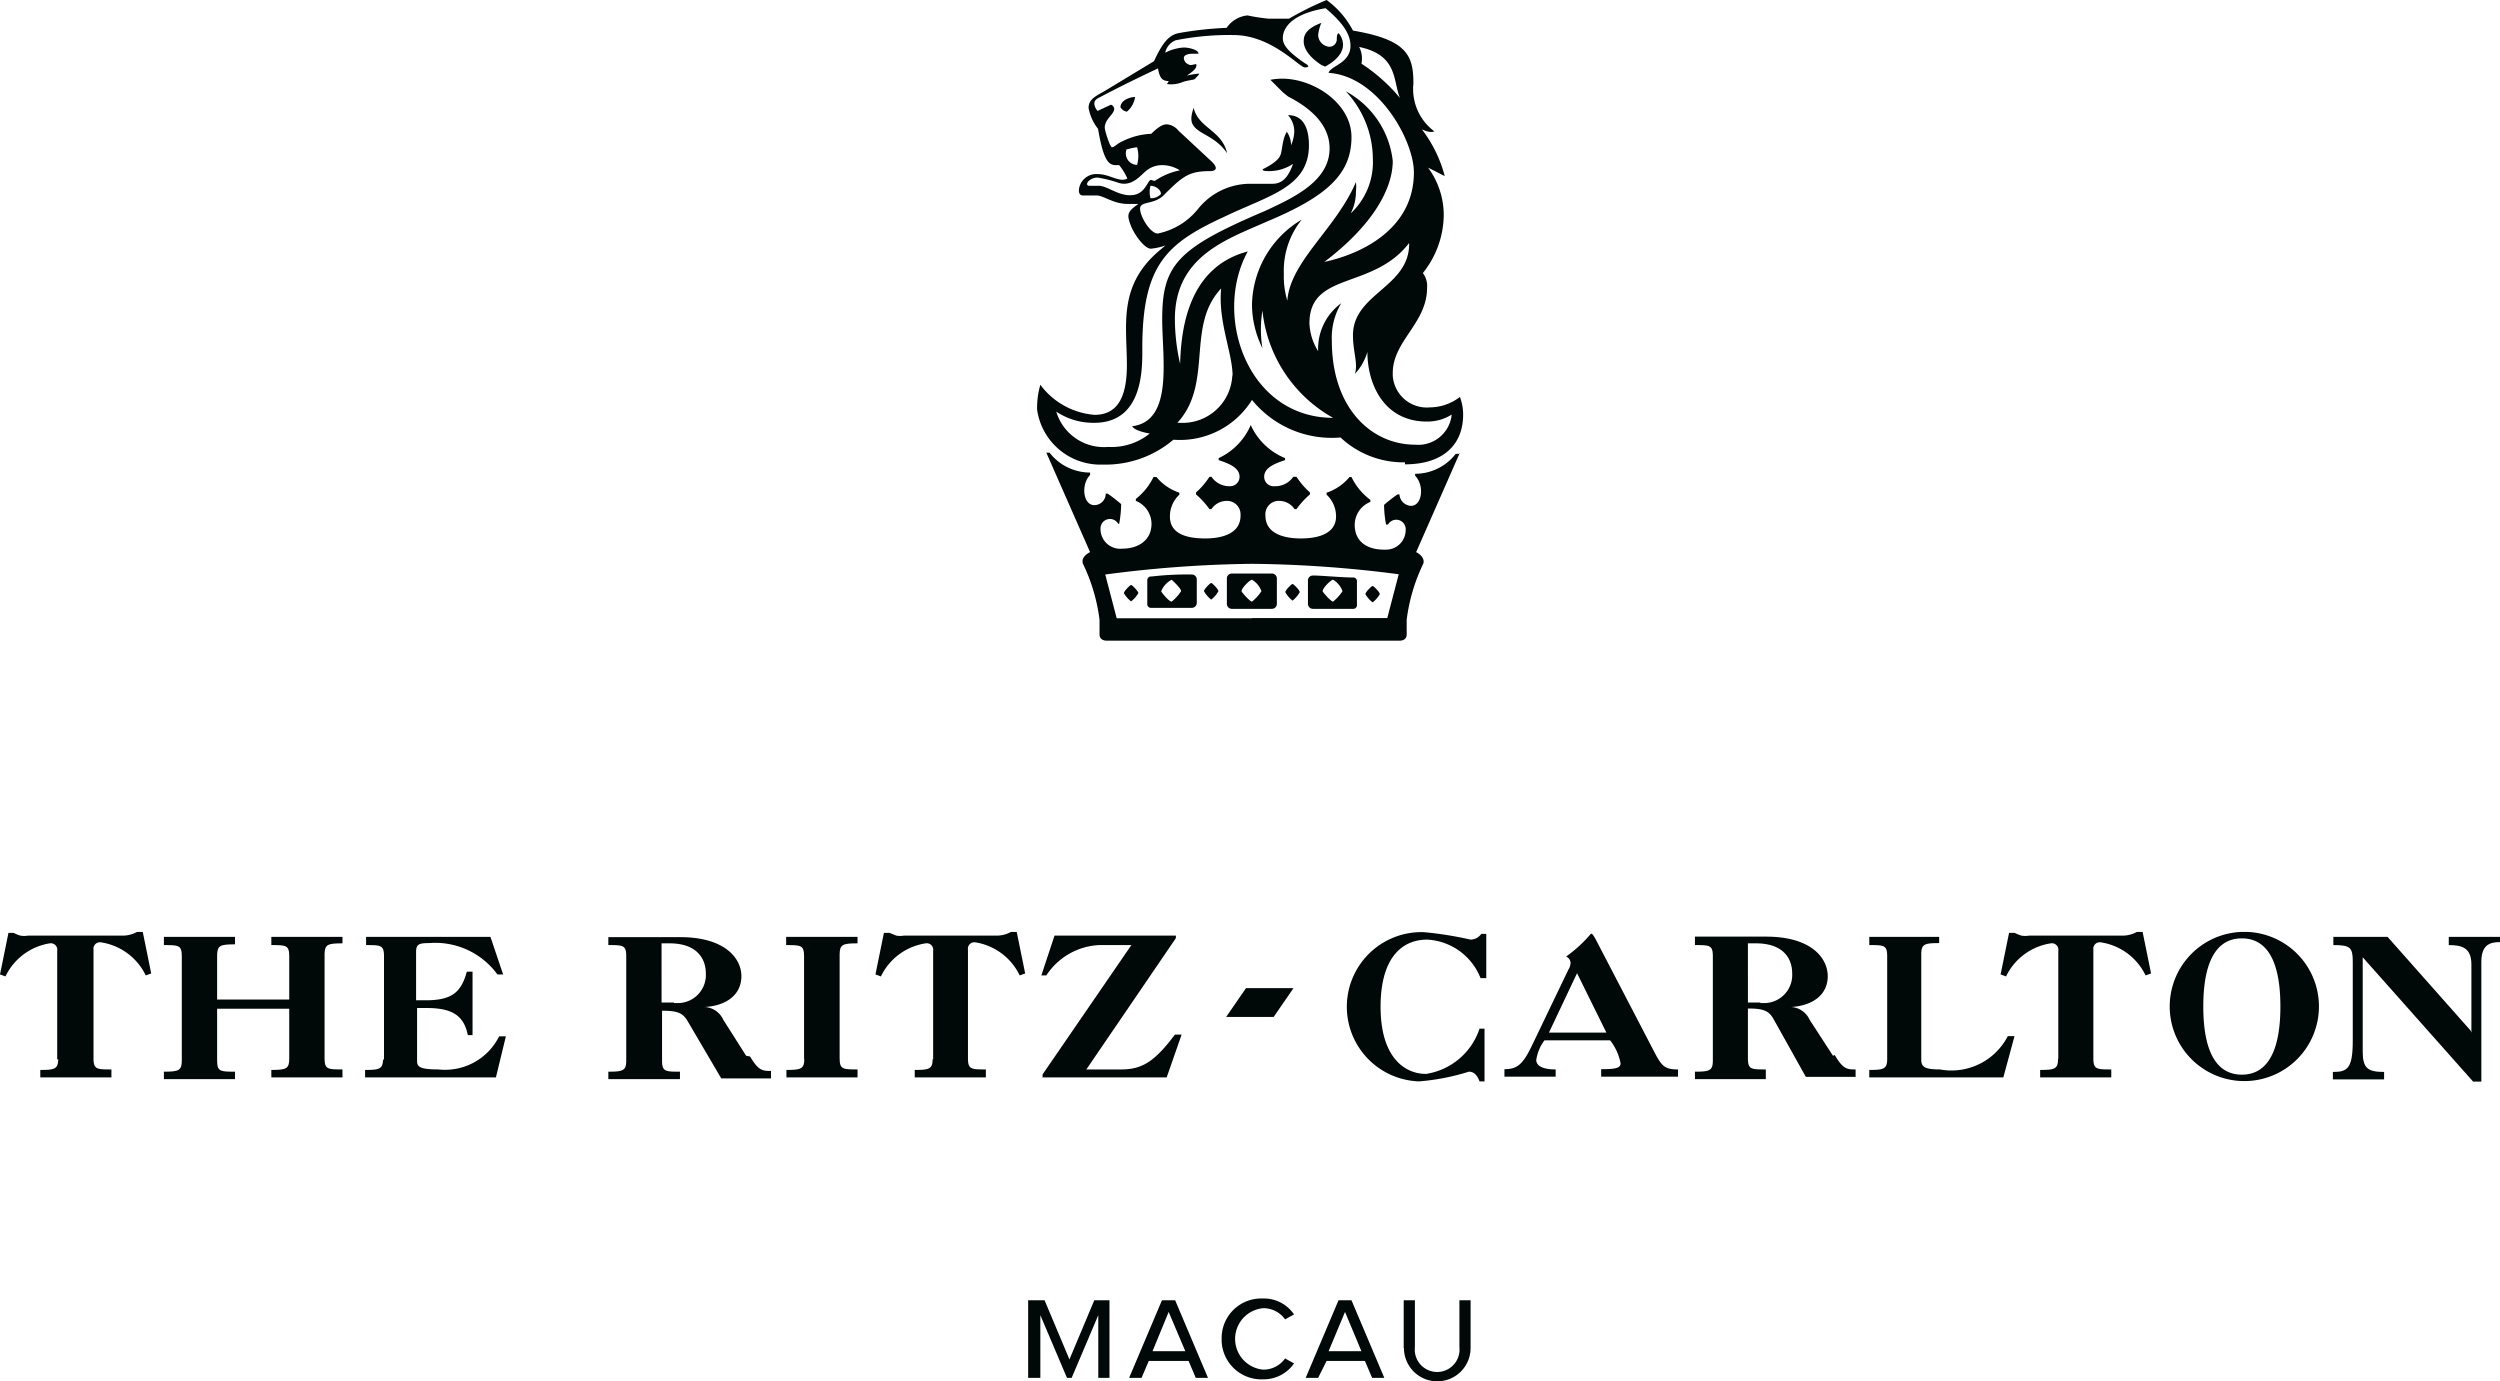 <svg xmlns="http://www.w3.org/2000/svg" viewBox="0 0 100.52 55.54"><defs><style>.cls-1{fill:#000808;}</style></defs><title>资源 2</title><g id="图层_2" data-name="图层 2"><g id="Logos"><path class="cls-1" d="M46.69,23.77a.91.91,0,0,1,.42-.46s.38.34.38.46a1.78,1.78,0,0,1-.38.42C47,24.19,46.69,23.81,46.69,23.77Zm6.49,0c0-.13.34-.46.42-.46a.88.88,0,0,1,.38.46,1.8,1.8,0,0,1-.38.42C53.52,24.19,53.18,23.81,53.18,23.77Zm-3.26,0c0-.13.34-.46.42-.46a.88.88,0,0,1,.38.46,1.79,1.79,0,0,1-.38.42C50.26,24.19,49.92,23.81,49.92,23.77Zm-3.64.67h1.63a.2.2,0,0,0,.21-.21v-.92a.2.2,0,0,0-.19-.21h0a12.34,12.34,0,0,0-1.63.08.15.15,0,0,0-.17.17v.92a.15.15,0,0,0,.13.17Zm-1.09-.59c0-.08.25-.33.29-.33s.29.25.29.33a1.14,1.14,0,0,1-.29.33A1.13,1.13,0,0,1,45.19,23.85Zm3.22-.08c0-.08.25-.33.29-.33s.29.25.29.33a1.12,1.12,0,0,1-.29.34A1.13,1.13,0,0,1,48.41,23.77Zm2.72.71a.2.2,0,0,0,.21-.21v-1a.2.2,0,0,0-.19-.21H49.54a.2.2,0,0,0-.21.21v1a.2.2,0,0,0,.19.21h1.61Zm3.26,0a.15.15,0,0,0,.17-.17v-.92a.15.15,0,0,0-.13-.17h0c-.5,0-1.3-.08-1.63-.08a.2.2,0,0,0-.21.21v.92a.2.2,0,0,0,.19.21h1.65Zm1.09-.59a1.14,1.14,0,0,1-.29.33,1.13,1.13,0,0,1-.29-.33c0-.08.25-.33.29-.33S55.48,23.81,55.48,23.89Zm-3.22-.08a1.12,1.12,0,0,1-.29.34,1.13,1.13,0,0,1-.29-.34c0-.08.25-.33.29-.33S52.26,23.73,52.26,23.81ZM48,4.36h0c.21.8,1.13.88,1.34,1.8h0c-.46-.67-1.09-.75-1.34-1.09-.13-.17-.13-.38,0-.75Zm1.55,10.71A2,2,0,0,1,47.43,17h-.09c1.46-1.59.33-3.89,1.76-5.4-.13,1.34.46,2.59.46,3.52Zm6.94,3.6c1.55,0,2.34-.8,2.34-2a2,2,0,0,0-.13-.71,2,2,0,0,1-1.21.42A1.37,1.37,0,0,1,56,15.1s0-.07,0-.1c0-1.3,1.38-2,1.38-3.43a.85.85,0,0,0-.17-.59,3.79,3.79,0,0,0,.84-2.31,3.22,3.22,0,0,0-.63-1.93l.67.34a5.29,5.29,0,0,0-.92-1.88s.33.17.5.08a2.12,2.12,0,0,1-.84-1.92c0-1.13-.25-1.76-2.43-2.13A3.56,3.56,0,0,0,53.34,0a12.48,12.48,0,0,0-1.51.75H51a7.44,7.44,0,0,1-.84-.13,1.15,1.15,0,0,0-.84.5,14,14,0,0,0-1.92.21c-.42.08-.67.42-1,1.13l-2,1.21c-.38.21-.63.34-.63.67a1.88,1.88,0,0,0,.38.84c.21,1.25.42,1.46.71,1.46H45a2.35,2.35,0,0,1,.33.54C45,7.35,44.63,7,44.13,7a.7.7,0,0,0-.75.65v0c0,.17.08.21.17.21h.54c.29,0,.67.34,1.26.34h.42c-.29.21-.46.34-.38.63.13.54.63,1.17.88,1.17a2.55,2.55,0,0,0,.59-.13l-.25.21c-1.67,1.42-1.3,3-1.3,4.6,0,1.21-.33,2-1.3,2a3,3,0,0,1-2.18-1.21,3.36,3.36,0,0,0-.13,1,2.57,2.57,0,0,0,2.64,2.21,4.22,4.22,0,0,0,2.84-1,3.41,3.41,0,0,0,3.16-1.6,4.13,4.13,0,0,0,3.56,1.51,3.7,3.7,0,0,0,2.59,1Zm.17-8.87c0,1.76-2.26,2-2.26,3.68,0,.67.21,1.13.08,1.55a2.16,2.16,0,0,0,.5-.88c0,1.3.67,2.8,2.39,2.8a1.84,1.84,0,0,0,1-.28,1.35,1.35,0,0,1-1.47,1.21c-1.76,0-3.35-1.47-3.35-4.18a2.7,2.7,0,0,1,.38-1.51A2.27,2.27,0,0,0,53,14.12,2.26,2.26,0,0,1,52.65,13c0-2.09,2.55-1.34,4-3.22Zm-2-7.91c1.55.33,1.34,1.34,1.63,2.05a6.9,6.9,0,0,0-1.55-1.38A1,1,0,0,0,54.65,1.89ZM45.34,6a2.15,2.15,0,0,1,.38-.08,1.29,1.29,0,0,1,0,.71A.46.46,0,0,1,45.3,6Zm.88,1.26c-.17.25-.29.59-.79.59s-.92-.38-1.26-.38h-.33c-.08,0-.13,0-.13-.08s.17-.25.42-.25a4.8,4.8,0,0,1,.84.21c.54.17.88-.29,1.09-.46a1,1,0,0,1,.67-.25,1.33,1.33,0,0,1,.71.21,2.7,2.7,0,0,0-1,.42c-.13,0-.17-.08-.21,0Zm.46.54a.54.54,0,0,1-.42.17.93.93,0,0,1,0-.5c.17,0,.42.13.42.34ZM44,17c2,0,1.93-2.26,1.93-3,0-3.39,1-4.23,3.35-5.31,1.76-.84,3.35-1.17,3.35-2.85,0-.59-.17-1.21-.84-1.21a1,1,0,0,1,.25.67,1.45,1.45,0,0,1-.13.54.92.92,0,0,0-.17-.54c-.21.34-.17.84-.29,1,0,0-.08.21-.67.5,0,0-.08.08.21.08a1.75,1.75,0,0,0,1-.29c-.21.59-.46.8-.84.8h-.84a2.68,2.68,0,0,0-2.13,1,2.79,2.79,0,0,1-1.63,1c-.29,0-.71-.67-.71-1s.59-.13,1-.59c.75-.75,1-.92,1.84-.92,0,0,.46,0,0-.42l-1.3-1.21A.65.65,0,0,0,46.92,5c-.08,0-.25,0-.63.38A2.87,2.87,0,0,0,45,5.75c-.13.08-.21.17-.29.17s-.29-.67-.29-.79c0-.34.38-.54.38-.75a.19.19,0,0,0-.13-.17l-.54.25s-.29-.33,0-.5c0,0,.84-.46,2.43-1.21.08.46.21.54.59.5H47l-.08.13a1.23,1.23,0,0,0,.63-.08c.21-.08.46-.08.5-.13s.17-.17.17-.21a3.13,3.13,0,0,0-.5.08q.38-.25.38-.38a.15.15,0,0,0,0-.08c-.13,0-.21.08-.33,0a.28.28,0,0,1-.17-.25c0-.08.08-.17.38-.17h.21c0-.17-.42-.25-.59-.25a1.87,1.87,0,0,0-.75.21.69.69,0,0,1,.42-.5,10.92,10.92,0,0,1,2.34-.21c1.51,0,2.64,1.3,2.85,1.3s.17-.08,0-.17c-.54-.38-.88-.67-.88-1,0-.13,0-.92,1.72-1.21.75.63,1,1.09,1,1.51,0,.71-.8.8-.88,1.09,2,.13,3.43,2.72,3.43,4,0,2.34-2.22,3.31-3.6,3.6C55.27,9,56,7.53,56,6.47a3.64,3.64,0,0,0-1.89-2.8,4,4,0,0,1,1.09,2.72,2.82,2.82,0,0,1-.89,2.19,1.91,1.91,0,0,0,.21-.88,1.73,1.73,0,0,0,0-.38c-.8,1.88-2.64,3.18-2.76,4.77A3.45,3.45,0,0,1,51.62,11a3.28,3.28,0,0,1,.72-2.17,4.06,4.06,0,0,0-2,3.43A4,4,0,0,0,50.76,14a4.65,4.65,0,0,1,0-1.51,5.6,5.6,0,0,0,2.84,4.31c-3.43,0-4.85-4.1-3.43-6.69-2.39.63-2.68,3.1-2.72,4.52a8.11,8.11,0,0,1-.21-1.8c0-2.55,2.13-3.22,3.72-3.93,2.38-1,3.38-1.89,3.38-3.39s-1.88-2.59-3.26-2.3l.5.5.21.17c1.47.75,1.67,1.59,1.67,2.09,0,1.34-1.51,2-2.59,2.51-3.53,1.5-4.14,2.17-4.14,4.35,0,1.59.46,4.1-1.21,4.31.13.21.71.29.71.29a2.44,2.44,0,0,1-1.67.54,2,2,0,0,1-2.09-1.42A2.67,2.67,0,0,0,44,17ZM53.14,2.6l.13.08S54,2.34,54,1.8a.74.74,0,0,0-.17-.46c-.08,0-.08.17-.08.25a.3.3,0,0,1-.31.29h0A.49.49,0,0,1,53,1.42a1.61,1.61,0,0,1,.13-.5h0c-.67.25-.71.54-.71.75s.13.59.8,1ZM45.06,4.32a.34.34,0,0,0,.25.17.94.94,0,0,0,.33-.59c-.21,0-.59.13-.59.42Zm13.6,13.93h-.13a2.06,2.06,0,0,1-1.63.8v.08c.38.38.29,1.21-.17,1.21a.49.49,0,0,1-.46-.46h-.08a6.21,6.21,0,0,0-.54.42,4.61,4.61,0,0,0,.08.79h.08a.38.38,0,0,1,.71.21.79.79,0,0,1-.78.8h-.1c-.63,0-1.17-.29-1.17-1a1,1,0,0,1,.63-.92v-.08a2.52,2.52,0,0,1-.76-.92h-.08a2,2,0,0,1-.92.63v.08a1.19,1.19,0,0,1,.38.88c0,.54-.46.88-1.42.88-.71,0-1.42-.21-1.42-.92a.54.54,0,0,1,.49-.59h.05a.74.74,0,0,1,.63.33h.08a3.32,3.32,0,0,1,.54-.59v-.08a3,3,0,0,1-.54-.63H52a.87.87,0,0,1-.75.38.38.38,0,0,1-.42-.38c0-.38.46-.54.84-.67v-.08a2.59,2.59,0,0,1-1.38-1.33h0A2.59,2.59,0,0,1,49,18.42v.08c.38.13.84.29.84.67a.38.38,0,0,1-.38.38h0a.87.87,0,0,1-.75-.38h-.08a3,3,0,0,1-.54.63v.08a3.37,3.37,0,0,1,.54.59h.08a.74.74,0,0,1,.63-.33.54.54,0,0,1,.54.54s0,0,0,.05c0,.71-.71.92-1.42.92-1,0-1.42-.33-1.42-.88a1.19,1.19,0,0,1,.38-.88v-.08a2,2,0,0,1-.92-.63h-.12a2.51,2.51,0,0,1-.71.88v.08a1,1,0,0,1,.63.92c0,.67-.54,1-1.17,1a.79.79,0,0,1-.88-.79.38.38,0,0,1,.71-.21H45a4.68,4.68,0,0,0,.08-.79,6.35,6.35,0,0,0-.54-.42h-.08a.46.46,0,0,1-.46.46c-.46,0-.54-.84-.17-1.21V19a2.06,2.06,0,0,1-1.63-.8h-.13l1.76,4s-.38.17-.29.46a7.25,7.25,0,0,1,.67,2.26v.59c0,.17.13.25.29.25H56.27c.17,0,.29-.08.29-.25v-.59a7.23,7.23,0,0,1,.67-2.26c.08-.29-.29-.46-.29-.46l1.76-4Zm-8.32,6.61H44.9l-.46-1.76a48.57,48.57,0,0,1,5.9-.43,48.56,48.56,0,0,1,5.9.42l-.46,1.76H50.34Z"/><path class="cls-1" d="M99.34,41.44,96,37.67H93.82V38c.68,0,.78.09.78.67v3.18c0,1.14-.23,1.25-.8,1.25v.3h2.06v-.3c-.65,0-.86-.14-.86-.82V38.49l4.44,5h.33V38.67c0-.71.38-.79.75-.79v-.21H98.46V38c.52,0,.91.1.91.78v2.74Z"/><path class="cls-1" d="M90.14,37.47a3,3,0,1,0,3.1,3,3,3,0,0,0-2.9-3Zm0,5.74c-1.06,0-1.55-1-1.55-2.74s.49-2.74,1.55-2.74,1.55,1,1.55,2.74S91.2,43.21,90.14,43.21Z"/><path class="cls-1" d="M82.75,42.57c0,.41-.13.45-.72.45v.3h2.86V43c-.59,0-.72,0-.72-.45V38.19a.26.26,0,0,1,.3-.3,2.39,2.39,0,0,1,1.8,1.33l.22-.08-.34-1.67h-.23a1.19,1.19,0,0,1-.57.15H81.58a.94.94,0,0,1-.3,0,1.52,1.52,0,0,1-.27-.11h-.23l-.34,1.67.22.08a2.39,2.39,0,0,1,1.8-1.33.26.26,0,0,1,.3.3v4.34Z"/><path class="cls-1" d="M75.88,42.57c0,.41-.13.45-.72.45v.3h5.39L81,41.66h-.27A2.55,2.55,0,0,1,78,43c-.63,0-.75-.11-.75-.4V38.37c0-.41.13-.45.72-.45v-.25H75.16V38c.59,0,.72,0,.72.45v4.15Z"/><path class="cls-1" d="M73.7,42.45,72.76,41a.87.87,0,0,0-.74-.51h0c.92-.06,1.47-.53,1.47-1.24s-.64-1.59-2.48-1.59H68.15V38c.59,0,.72,0,.72.45v4.19c0,.41-.13.45-.72.45v.3H71V43c-.59,0-.72,0-.72-.45v-2c.6,0,.81.08,1,.37l1.33,2.38h2V43c-.33,0-.5,0-.84-.58Zm-2.92-2.14h-.5V37.93h.32c1.18,0,1.46.69,1.46,1.2A1.13,1.13,0,0,1,71,40.33h-.22Z"/><path class="cls-1" d="M66.57,42.4l-2.41-4.63c-.1-.18-.14-.23-.19-.23a5.25,5.25,0,0,1-1,.92.3.3,0,0,1,.18.25.57.57,0,0,1-.09.28l-1.44,3c-.37.78-.59,1-1.13,1v.3h2.06V43c-.55,0-.78-.16-.78-.38a1.72,1.72,0,0,1,.33-.79h2.64a2.15,2.15,0,0,1,.42.92c0,.19-.18.24-.78.24v.3h3.09V43c-.5,0-.64-.11-.91-.62Zm-4.29-.88,1.13-2.39,1.18,2.39Z"/><path class="cls-1" d="M59.49,41.36a2.7,2.7,0,0,1-2.15,1.82c-.86,0-1.83-.66-1.83-2.7,0-1.87.78-2.7,1.88-2.7a2.44,2.44,0,0,1,2.14,1.55h.23V37.55h-.2a.54.54,0,0,1-.43.23,14.6,14.6,0,0,0-1.88-.3,3,3,0,1,0-.19,6h0a9,9,0,0,0,2-.39c.2,0,.33.13.43.39h.2V41.36Z"/><path class="cls-1" d="M41.91,43.32h5l.6-1.72h-.27C46.41,42.71,45.9,43,45.08,43h-1.4l3.6-5.28v-.1H42.4l-.53,1.6h.2A2.69,2.69,0,0,1,44.18,38h1.31l-3.57,5.2v.15Z"/><path class="cls-1" d="M37.5,42.57c0,.41-.13.45-.72.45v.3h2.86V43c-.59,0-.72,0-.72-.45V38.19a.26.26,0,0,1,.3-.3A2.39,2.39,0,0,1,41,39.22l.22-.08-.34-1.67h-.23a1.2,1.2,0,0,1-.57.15H36.34a.94.94,0,0,1-.3,0l-.27-.11h-.23l-.34,1.67.22.08a2.39,2.39,0,0,1,1.8-1.33.26.26,0,0,1,.3.3v4.38Z"/><path class="cls-1" d="M32.34,42.57c0,.41-.13.45-.72.45v.3h2.86V43c-.59,0-.72,0-.72-.45V38.38c0-.41.13-.45.72-.45v-.26H31.61V38c.59,0,.72,0,.72.45v4.15Z"/><path class="cls-1" d="M30,42.45,29.08,41a.87.87,0,0,0-.74-.51h0c.92-.06,1.47-.53,1.47-1.24s-.65-1.57-2.47-1.57H24.46V38c.59,0,.72,0,.72.45v4.19c0,.41-.13.45-.72.45v.3h2.88v-.3c-.59,0-.72,0-.72-.45v-2c.6,0,.81.08,1,.37L29,43.36h2v-.3c-.33,0-.5,0-.84-.58ZM27.1,40.31h-.5V37.93h.32c1.17,0,1.46.69,1.46,1.2a1.13,1.13,0,0,1-1.06,1.2H27.1Z"/><path class="cls-1" d="M15.4,42.57c0,.41-.13.45-.72.45v.3h5.26l.4-1.65h-.27A2.43,2.43,0,0,1,17.63,43c-.76,0-.86-.11-.86-.34V40.53h.38c1,0,1.5.28,1.66,1.09H19V39.07h-.23c-.23.84-.61,1.15-1.66,1.15h-.38V38.29c0-.32.1-.37.52-.37A3.09,3.09,0,0,1,20,39.18h.23l-.51-1.51h-5V38c.59,0,.72,0,.72.45v4.19Z"/><path class="cls-1" d="M11.63,42.57c0,.41-.13.45-.72.45v.3h2.86V43c-.59,0-.72,0-.72-.45V38.38c0-.41.13-.45.72-.45v-.26H10.91V38c.59,0,.72,0,.72.45v1.74H8.73V38.42c0-.41.13-.45.72-.45v-.3H6.59V38c.59,0,.72,0,.72.45v4.19c0,.41-.13.45-.72.45v.3H9.45v-.3c-.59,0-.72,0-.72-.45V40.56h2.9v2Z"/><path class="cls-1" d="M2.34,42.57c0,.41-.13.45-.72.45v.3H4.48V43c-.59,0-.72,0-.72-.45V38.19a.26.26,0,0,1,.3-.3,2.39,2.39,0,0,1,1.8,1.33l.22-.08-.34-1.67H5.51a1.2,1.2,0,0,1-.57.15H1.12a.94.94,0,0,1-.3,0,1.51,1.51,0,0,1-.27-.11H.34L0,39.18l.22.08A2.39,2.39,0,0,1,2,37.93a.26.26,0,0,1,.3.3v4.38Z"/><polygon class="cls-1" points="49.3 40.89 51.21 40.89 52.01 39.73 50.1 39.73 49.3 40.89 49.3 40.89"/><path class="cls-1" d="M44.16,55.4V52.88L43.09,55.4H42.9l-1.07-2.52V55.4h-.49V52.28H42l1,2.38,1-2.38h.61V55.4Z"/><path class="cls-1" d="M47.25,52.28l1.32,3.12h-.49l-.29-.68h-1.6l-.29.68h-.5l1.32-3.12Zm-.26.47-.65,1.58h1.32Z"/><path class="cls-1" d="M49.12,53.83a1.59,1.59,0,0,1,1.56-1.62h.11a1.46,1.46,0,0,1,1.24.64l-.36.2a1.06,1.06,0,0,0-.88-.45,1.24,1.24,0,0,0,0,2.47,1.06,1.06,0,0,0,.88-.45l.36.2a1.48,1.48,0,0,1-1.24.64,1.6,1.6,0,0,1-1.67-1.53S49.12,53.86,49.12,53.83Z"/><path class="cls-1" d="M54.34,52.28l1.32,3.12h-.49l-.29-.68H53.34L53,55.4h-.5l1.32-3.12Zm-.26.47-.66,1.58h1.32Z"/><path class="cls-1" d="M56.44,54.2V52.28h.45v1.89a.9.9,0,1,0,1.79,0h0V52.28h.45V54.2a1.34,1.34,0,0,1-2.68,0Z"/></g></g></svg>